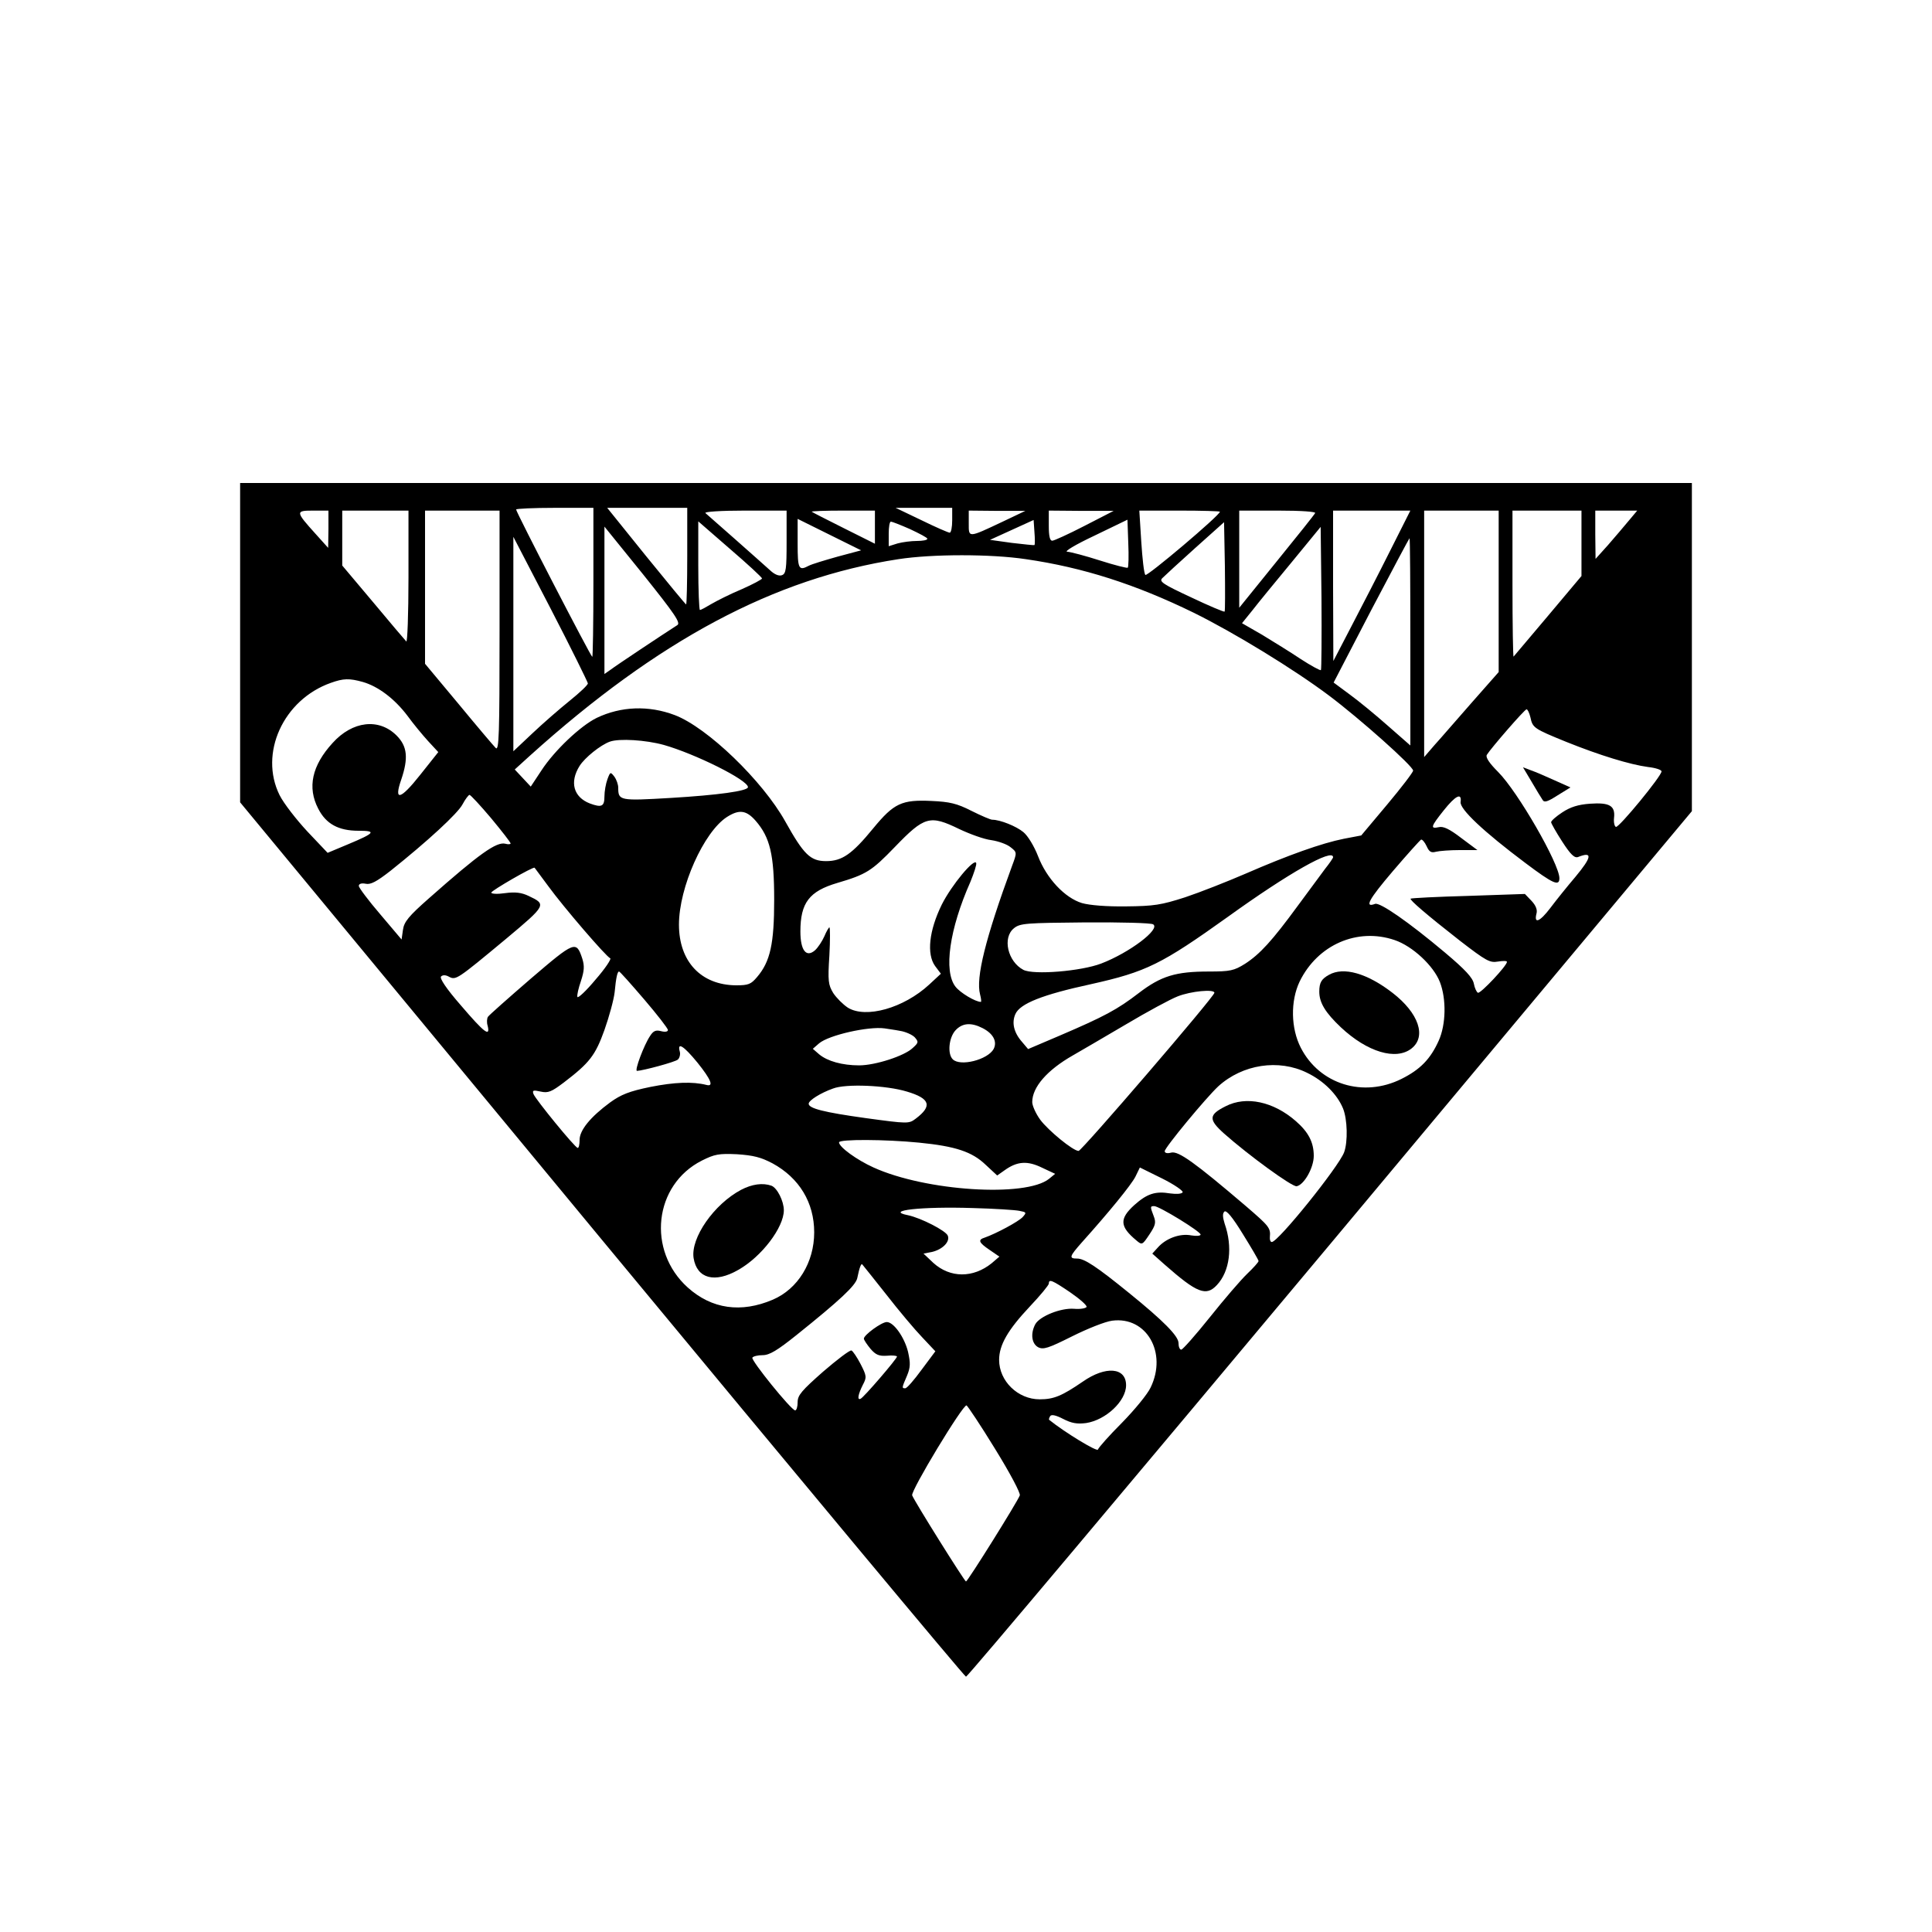 <?xml version="1.0" standalone="no"?>
<!DOCTYPE svg PUBLIC "-//W3C//DTD SVG 20010904//EN"
 "http://www.w3.org/TR/2001/REC-SVG-20010904/DTD/svg10.dtd">
<svg version="1.0" xmlns="http://www.w3.org/2000/svg"
 width="700pt" height="700pt" viewBox="0 0 700 700"
 preserveAspectRatio="xMidYMid meet">
<g transform="translate(0,700) scale(0.1,-0.1)"
fill="#000000" stroke="none">
<path d="M870 4672 l0 -579 1310 -1584 c721 -871 1315 -1584 1320 -1584 6 0
599 706 1320 1568 l1310 1568 0 595 0 594 -2630 0 -2630 0 0 -578z m1280 218
c0 -148 -2 -270 -4 -270 -5 0 -276 524 -276 534 0 3 63 6 140 6 l140 0 0 -270z
m340 95 c0 -96 -2 -175 -4 -175 -2 0 -67 79 -145 175 l-141 175 145 0 145 0 0
-175z m960 130 c0 -25 -4 -45 -9 -45 -5 0 -51 20 -102 45 l-94 45 103 0 102 0
0 -45z m-2260 -32 l-1 -68 -45 50 c-74 82 -74 85 -9 85 l55 0 0 -67z m290
-175 c0 -133 -4 -238 -8 -232 -5 5 -59 69 -120 142 l-112 133 0 99 0 100 120
0 120 0 0 -242z m330 -195 c0 -377 -2 -435 -14 -423 -8 8 -69 80 -135 160
l-121 145 0 278 0 277 135 0 135 0 0 -437z m1040 323 c0 -97 -2 -115 -17 -120
-10 -4 -26 2 -42 17 -14 13 -71 63 -126 112 -55 48 -104 92 -109 96 -6 5 57 9
142 9 l152 0 0 -114z m320 54 l0 -60 -112 56 c-62 31 -115 58 -117 60 -2 2 48
4 112 4 l117 0 0 -60z m463 20 c-127 -60 -123 -59 -123 -6 l0 46 103 -1 102 0
-82 -39z m297 -15 c-58 -30 -111 -54 -117 -54 -9 -1 -13 16 -13 54 l0 55 118
-1 117 0 -105 -54z m490 51 c0 -13 -264 -236 -270 -229 -5 4 -11 59 -15 121
l-7 112 146 0 c80 0 146 -2 146 -4z m345 -5 c-3 -6 -66 -85 -140 -176 l-135
-167 0 176 0 176 141 0 c85 0 138 -4 134 -9z m271 -138 c-41 -82 -104 -204
-140 -273 l-65 -125 -1 273 0 272 140 0 140 0 -74 -147z m394 -145 l0 -293
-97 -110 c-53 -60 -113 -130 -135 -154 l-38 -44 0 447 0 446 135 0 135 0 0
-292z m300 174 l0 -119 -121 -144 c-67 -79 -123 -146 -125 -148 -2 -2 -4 116
-4 262 l0 267 125 0 125 0 0 -118z m171 81 c-17 -21 -51 -60 -75 -88 l-45 -50
-1 88 0 87 76 0 76 0 -31 -37z m-2867 -130 c-46 -13 -93 -27 -104 -33 -36 -19
-40 -12 -40 80 l0 90 115 -57 115 -57 -86 -23z m714 42 c-2 -1 -39 3 -82 8
l-79 11 79 36 79 36 3 -44 c2 -24 2 -45 0 -47z m338 -82 c-2 -2 -47 9 -100 26
-53 17 -106 31 -119 32 -13 0 28 25 98 58 l120 58 3 -85 c2 -46 1 -87 -2 -89z
m-1325 -39 c0 -3 -33 -21 -74 -39 -41 -17 -90 -42 -109 -53 -20 -12 -38 -22
-42 -22 -3 0 -6 72 -6 161 l0 160 115 -100 c64 -55 116 -103 116 -107z m536
179 c34 -16 63 -31 63 -35 0 -5 -17 -8 -38 -8 -20 0 -52 -4 -70 -9 l-32 -10 0
45 c0 24 3 44 8 44 4 0 35 -12 69 -27z m1140 -299 c-2 -2 -57 21 -122 52 -101
47 -116 57 -104 69 8 8 61 57 119 109 l105 94 3 -160 c1 -89 1 -162 -1 -164z
m-1983 -49 c-53 -34 -223 -147 -241 -161 l-23 -16 0 267 0 267 140 -173 c116
-145 137 -176 124 -184z m2332 -163 c-3 -2 -36 16 -73 40 -37 25 -101 64 -140
88 l-73 42 38 47 c20 26 84 104 142 174 l105 128 3 -257 c1 -141 0 -259 -2
-262z m-2656 -48 c0 -6 -30 -34 -66 -63 -36 -29 -97 -82 -135 -118 l-69 -65 0
388 0 389 135 -260 c74 -143 134 -265 135 -271z m2980 150 l0 -375 -81 71
c-44 39 -106 90 -139 114 l-58 43 136 262 c75 143 138 261 139 261 2 0 3 -169
3 -376z m-1393 300 c207 -30 397 -91 608 -194 146 -72 362 -204 490 -300 112
-84 305 -256 305 -272 0 -6 -42 -61 -94 -123 l-94 -112 -63 -12 c-80 -16 -201
-59 -355 -126 -67 -29 -166 -68 -220 -86 -87 -28 -113 -32 -214 -33 -70 -1
-132 4 -160 12 -62 19 -128 89 -159 170 -14 36 -37 74 -53 87 -25 21 -84 45
-113 45 -6 0 -39 14 -75 32 -53 27 -79 33 -145 36 -108 5 -136 -8 -211 -99
-77 -94 -113 -119 -171 -119 -57 0 -81 24 -148 144 -82 147 -282 340 -400 385
-95 36 -195 32 -283 -10 -59 -29 -153 -118 -200 -190 l-39 -59 -29 31 -29 31
55 50 c465 419 885 643 1335 712 123 19 336 19 462 0z m-2402 -445 c55 -16
114 -60 161 -122 21 -29 55 -70 75 -92 l37 -40 -66 -83 c-72 -91 -96 -96 -68
-16 26 77 22 120 -17 159 -64 64 -160 53 -232 -27 -75 -82 -92 -161 -52 -238
28 -55 73 -80 146 -80 66 0 60 -8 -38 -49 l-74 -31 -73 77 c-40 43 -86 102
-101 132 -75 151 13 346 186 407 45 16 66 17 116 3z m4230 -128 c8 -38 12 -41
130 -89 122 -49 230 -82 296 -91 27 -3 49 -10 49 -16 0 -17 -154 -204 -165
-201 -5 1 -9 16 -7 33 5 44 -17 56 -87 51 -43 -3 -71 -12 -100 -31 -23 -15
-41 -31 -41 -36 0 -4 18 -36 40 -70 31 -48 45 -61 58 -56 53 21 50 0 -10 -72
-29 -34 -70 -85 -91 -113 -38 -50 -60 -59 -50 -20 4 14 -3 30 -18 46 l-24 25
-205 -7 c-113 -3 -207 -8 -209 -10 -5 -4 59 -59 178 -152 96 -74 109 -81 138
-76 18 3 33 3 33 -1 0 -14 -95 -115 -105 -112 -5 2 -12 17 -15 33 -4 21 -30
50 -105 113 -132 111 -236 183 -253 176 -40 -15 -22 17 64 118 53 62 99 113
103 115 4 1 13 -9 20 -24 9 -20 16 -25 34 -20 12 3 51 6 86 6 l64 0 -59 44
c-43 33 -65 43 -81 39 -32 -7 -29 2 18 61 43 54 66 65 61 30 -3 -26 83 -107
235 -221 101 -76 123 -85 123 -55 0 52 -151 314 -222 385 -32 32 -46 53 -41
62 14 23 137 165 144 165 4 0 10 -13 14 -29z m-3140 -100 c113 -32 305 -127
305 -153 0 -14 -111 -29 -279 -39 -186 -11 -191 -10 -191 37 0 11 -6 29 -14
40 -14 18 -15 18 -25 -9 -6 -16 -11 -44 -11 -63 0 -36 -10 -41 -53 -25 -59 23
-74 77 -37 136 19 30 76 76 110 88 34 12 130 6 195 -12z m-626 -265 c39 -47
71 -88 71 -92 0 -3 -9 -4 -19 -1 -32 8 -94 -36 -276 -197 -75 -66 -91 -86 -95
-115 l-5 -35 -77 91 c-43 50 -78 97 -78 103 0 8 10 11 25 8 18 -4 40 8 90 47
133 106 244 208 261 241 10 19 22 34 25 34 4 0 39 -38 78 -84z m959 -10 c52
-60 67 -122 67 -286 0 -159 -14 -224 -62 -280 -22 -26 -31 -30 -76 -30 -127 1
-207 86 -207 220 0 135 90 336 174 390 44 28 70 25 104 -14z m738 -30 c38 -18
90 -37 116 -40 26 -4 57 -15 70 -26 23 -18 23 -19 5 -67 -97 -264 -132 -406
-116 -466 4 -15 5 -27 3 -27 -20 0 -75 33 -92 55 -44 56 -22 209 54 380 13 32
23 62 21 68 -6 20 -89 -79 -125 -151 -46 -94 -55 -179 -24 -222 l21 -28 -42
-39 c-93 -86 -230 -124 -295 -84 -18 12 -41 35 -53 53 -18 30 -20 43 -14 136
3 56 3 102 0 102 -2 0 -11 -15 -18 -32 -8 -18 -23 -41 -34 -51 -32 -28 -53 0
-53 68 0 104 32 146 134 176 105 31 124 43 208 130 108 112 127 117 234 65z
m1354 -102 c0 -3 -13 -22 -29 -42 -15 -20 -60 -81 -99 -134 -93 -127 -137
-175 -191 -210 -40 -25 -54 -28 -131 -28 -120 0 -173 -16 -254 -78 -78 -60
-125 -85 -286 -154 l-115 -49 -22 26 c-30 34 -38 70 -24 101 17 38 98 70 273
108 202 45 256 72 498 245 218 157 380 249 380 215z m-2844 -104 c56 -77 211
-257 225 -262 5 -2 -18 -37 -53 -77 -34 -41 -64 -69 -66 -63 -2 6 4 32 13 58
12 37 13 54 5 80 -22 67 -27 65 -187 -72 -81 -70 -151 -132 -155 -138 -4 -6
-5 -21 -1 -33 10 -42 -13 -24 -96 73 -55 63 -79 100 -73 106 6 6 17 6 29 -1
25 -13 29 -10 206 137 147 123 148 125 82 156 -25 12 -48 15 -85 10 -27 -4
-50 -3 -50 2 0 7 152 95 157 90 0 0 22 -30 49 -66z m2192 -139 c28 -17 -86
-103 -188 -142 -73 -28 -245 -42 -282 -23 -57 30 -77 117 -34 151 22 18 45 19
258 21 128 1 239 -2 246 -7z m875 -57 c65 -22 141 -93 164 -152 24 -62 22
-154 -4 -212 -30 -67 -67 -105 -135 -139 -138 -69 -297 -20 -365 113 -36 70
-38 169 -4 240 65 133 209 196 344 150z m-2719 -215 c47 -55 86 -105 86 -111
0 -6 -10 -8 -25 -4 -19 5 -28 1 -40 -18 -22 -33 -57 -126 -47 -126 22 1 138
32 148 41 6 5 10 19 7 29 -10 36 14 21 64 -40 49 -61 60 -88 33 -81 -51 13
-117 10 -203 -7 -78 -16 -107 -28 -146 -56 -72 -53 -111 -101 -111 -136 0 -17
-3 -30 -7 -29 -10 1 -152 175 -160 195 -5 14 -1 15 26 9 27 -6 39 -1 84 33 93
71 114 98 147 190 17 48 34 110 37 137 5 53 10 75 16 75 3 0 43 -45 91 -101z
m2066 24 c0 -14 -481 -573 -492 -573 -20 0 -110 74 -139 113 -16 22 -29 51
-29 64 0 54 54 116 147 169 26 15 112 65 190 111 79 47 164 93 190 103 48 19
133 27 133 13z m-840 -128 c39 -20 54 -49 40 -76 -22 -39 -121 -64 -148 -37
-20 20 -14 79 10 105 25 27 57 29 98 8z m-299 -10 c20 -3 44 -14 53 -23 15
-17 14 -20 -7 -39 -30 -29 -136 -63 -194 -63 -61 0 -115 15 -145 40 l-23 20
23 20 c36 30 179 62 237 54 11 -2 36 -5 56 -9z m1475 -152 c60 -29 109 -78
130 -129 16 -39 18 -121 4 -159 -20 -53 -239 -325 -262 -325 -5 0 -8 8 -7 18
3 33 -2 39 -88 113 -184 157 -243 199 -269 193 -14 -4 -24 -2 -24 5 0 13 150
194 194 235 88 80 219 100 322 49z m-1450 -68 c84 -25 93 -52 32 -98 -25 -19
-28 -19 -182 2 -151 21 -206 35 -206 52 0 12 43 39 88 55 46 18 193 12 268
-11z m44 -185 c132 -13 192 -33 241 -80 l42 -39 27 19 c46 33 83 35 136 9 l47
-22 -22 -18 c-84 -68 -447 -45 -636 41 -60 27 -125 74 -125 91 0 12 168 11
290 -1z m-531 -75 c97 -53 151 -142 151 -250 0 -109 -59 -205 -150 -244 -115
-49 -221 -34 -308 44 -149 134 -123 372 51 460 46 23 61 26 127 23 60 -4 87
-11 129 -33z m1486 -105 c-4 -6 -23 -7 -45 -4 -54 9 -84 -1 -130 -42 -55 -50
-53 -78 7 -128 21 -18 22 -17 48 22 22 33 24 43 15 66 -13 34 -13 36 2 36 18
0 168 -92 168 -103 0 -5 -16 -6 -34 -3 -41 8 -92 -11 -121 -44 l-20 -22 45
-40 c117 -103 150 -116 189 -74 47 50 58 138 28 223 -7 23 -8 36 -1 43 7 7 29
-19 67 -81 31 -50 57 -94 57 -98 0 -4 -19 -25 -41 -46 -23 -22 -84 -93 -135
-157 -52 -65 -99 -118 -104 -118 -6 0 -10 11 -10 24 0 25 -54 80 -180 182
-117 95 -161 124 -187 124 -31 0 -29 7 18 60 96 107 178 207 193 237 l16 33
81 -40 c44 -22 77 -45 74 -50z m-592 -67 c26 -5 27 -6 13 -22 -15 -17 -98 -61
-138 -75 -26 -8 -22 -18 18 -45 l35 -24 -28 -24 c-67 -54 -150 -54 -211 1
l-36 34 31 6 c38 9 66 37 57 59 -7 18 -97 64 -144 74 -87 17 49 32 235 26 77
-2 153 -7 168 -10z m-482 -303 c45 -58 104 -128 130 -155 l48 -51 -50 -67
c-27 -37 -53 -67 -59 -67 -13 0 -13 1 6 45 13 31 13 46 4 87 -13 53 -52 108
-77 108 -19 0 -83 -47 -83 -60 0 -5 11 -21 24 -37 19 -22 31 -27 60 -25 20 2
36 0 36 -3 0 -8 -121 -149 -132 -153 -13 -6 -9 16 8 50 15 28 14 33 -8 76 -13
25 -28 47 -33 49 -6 2 -52 -33 -103 -77 -77 -68 -92 -85 -92 -110 0 -17 -4
-30 -9 -30 -14 0 -161 182 -155 191 3 5 20 9 37 9 25 0 53 17 123 73 156 125
214 179 220 206 8 39 14 54 18 50 2 -2 41 -51 87 -109z m666 8 c35 -24 61 -47
60 -53 -2 -5 -22 -9 -45 -7 -48 4 -125 -27 -141 -56 -18 -34 -13 -70 10 -83
19 -10 37 -4 123 39 56 28 121 54 146 57 124 16 200 -116 139 -242 -11 -24
-58 -81 -104 -128 -46 -46 -85 -90 -87 -97 -3 -9 -120 62 -177 108 -1 1 0 7 4
13 4 7 20 4 47 -10 31 -16 51 -19 83 -15 72 11 145 80 145 137 0 65 -74 71
-157 13 -76 -52 -105 -64 -156 -64 -79 0 -147 66 -147 143 0 54 32 109 111
193 38 40 69 78 69 83 0 18 12 13 77 -31z m-272 -567 c55 -89 93 -161 90 -169
-9 -24 -189 -312 -195 -312 -5 0 -186 289 -195 312 -6 16 184 330 197 326 4
-2 51 -72 103 -157z"/>
<path d="M5549 4168 c17 -29 35 -59 40 -66 6 -11 18 -7 54 16 l47 29 -58 26
c-31 14 -70 31 -85 36 l-29 11 31 -52z"/>
<path d="M4815 3468 c-27 -15 -35 -28 -35 -61 0 -40 22 -76 78 -129 96 -90
200 -121 256 -77 55 43 27 128 -69 202 -92 71 -177 95 -230 65z"/>
<path d="M4441 2992 c-62 -31 -63 -48 -6 -99 89 -79 247 -194 263 -191 27 5
62 67 62 110 0 49 -19 86 -65 126 -81 71 -180 92 -254 54z"/>
<path d="M2685 2689 c-98 -52 -183 -174 -172 -247 12 -75 77 -92 162 -43 85
48 165 154 165 216 0 33 -24 81 -45 89 -31 11 -70 6 -110 -15z"/>
</g>
</svg>
